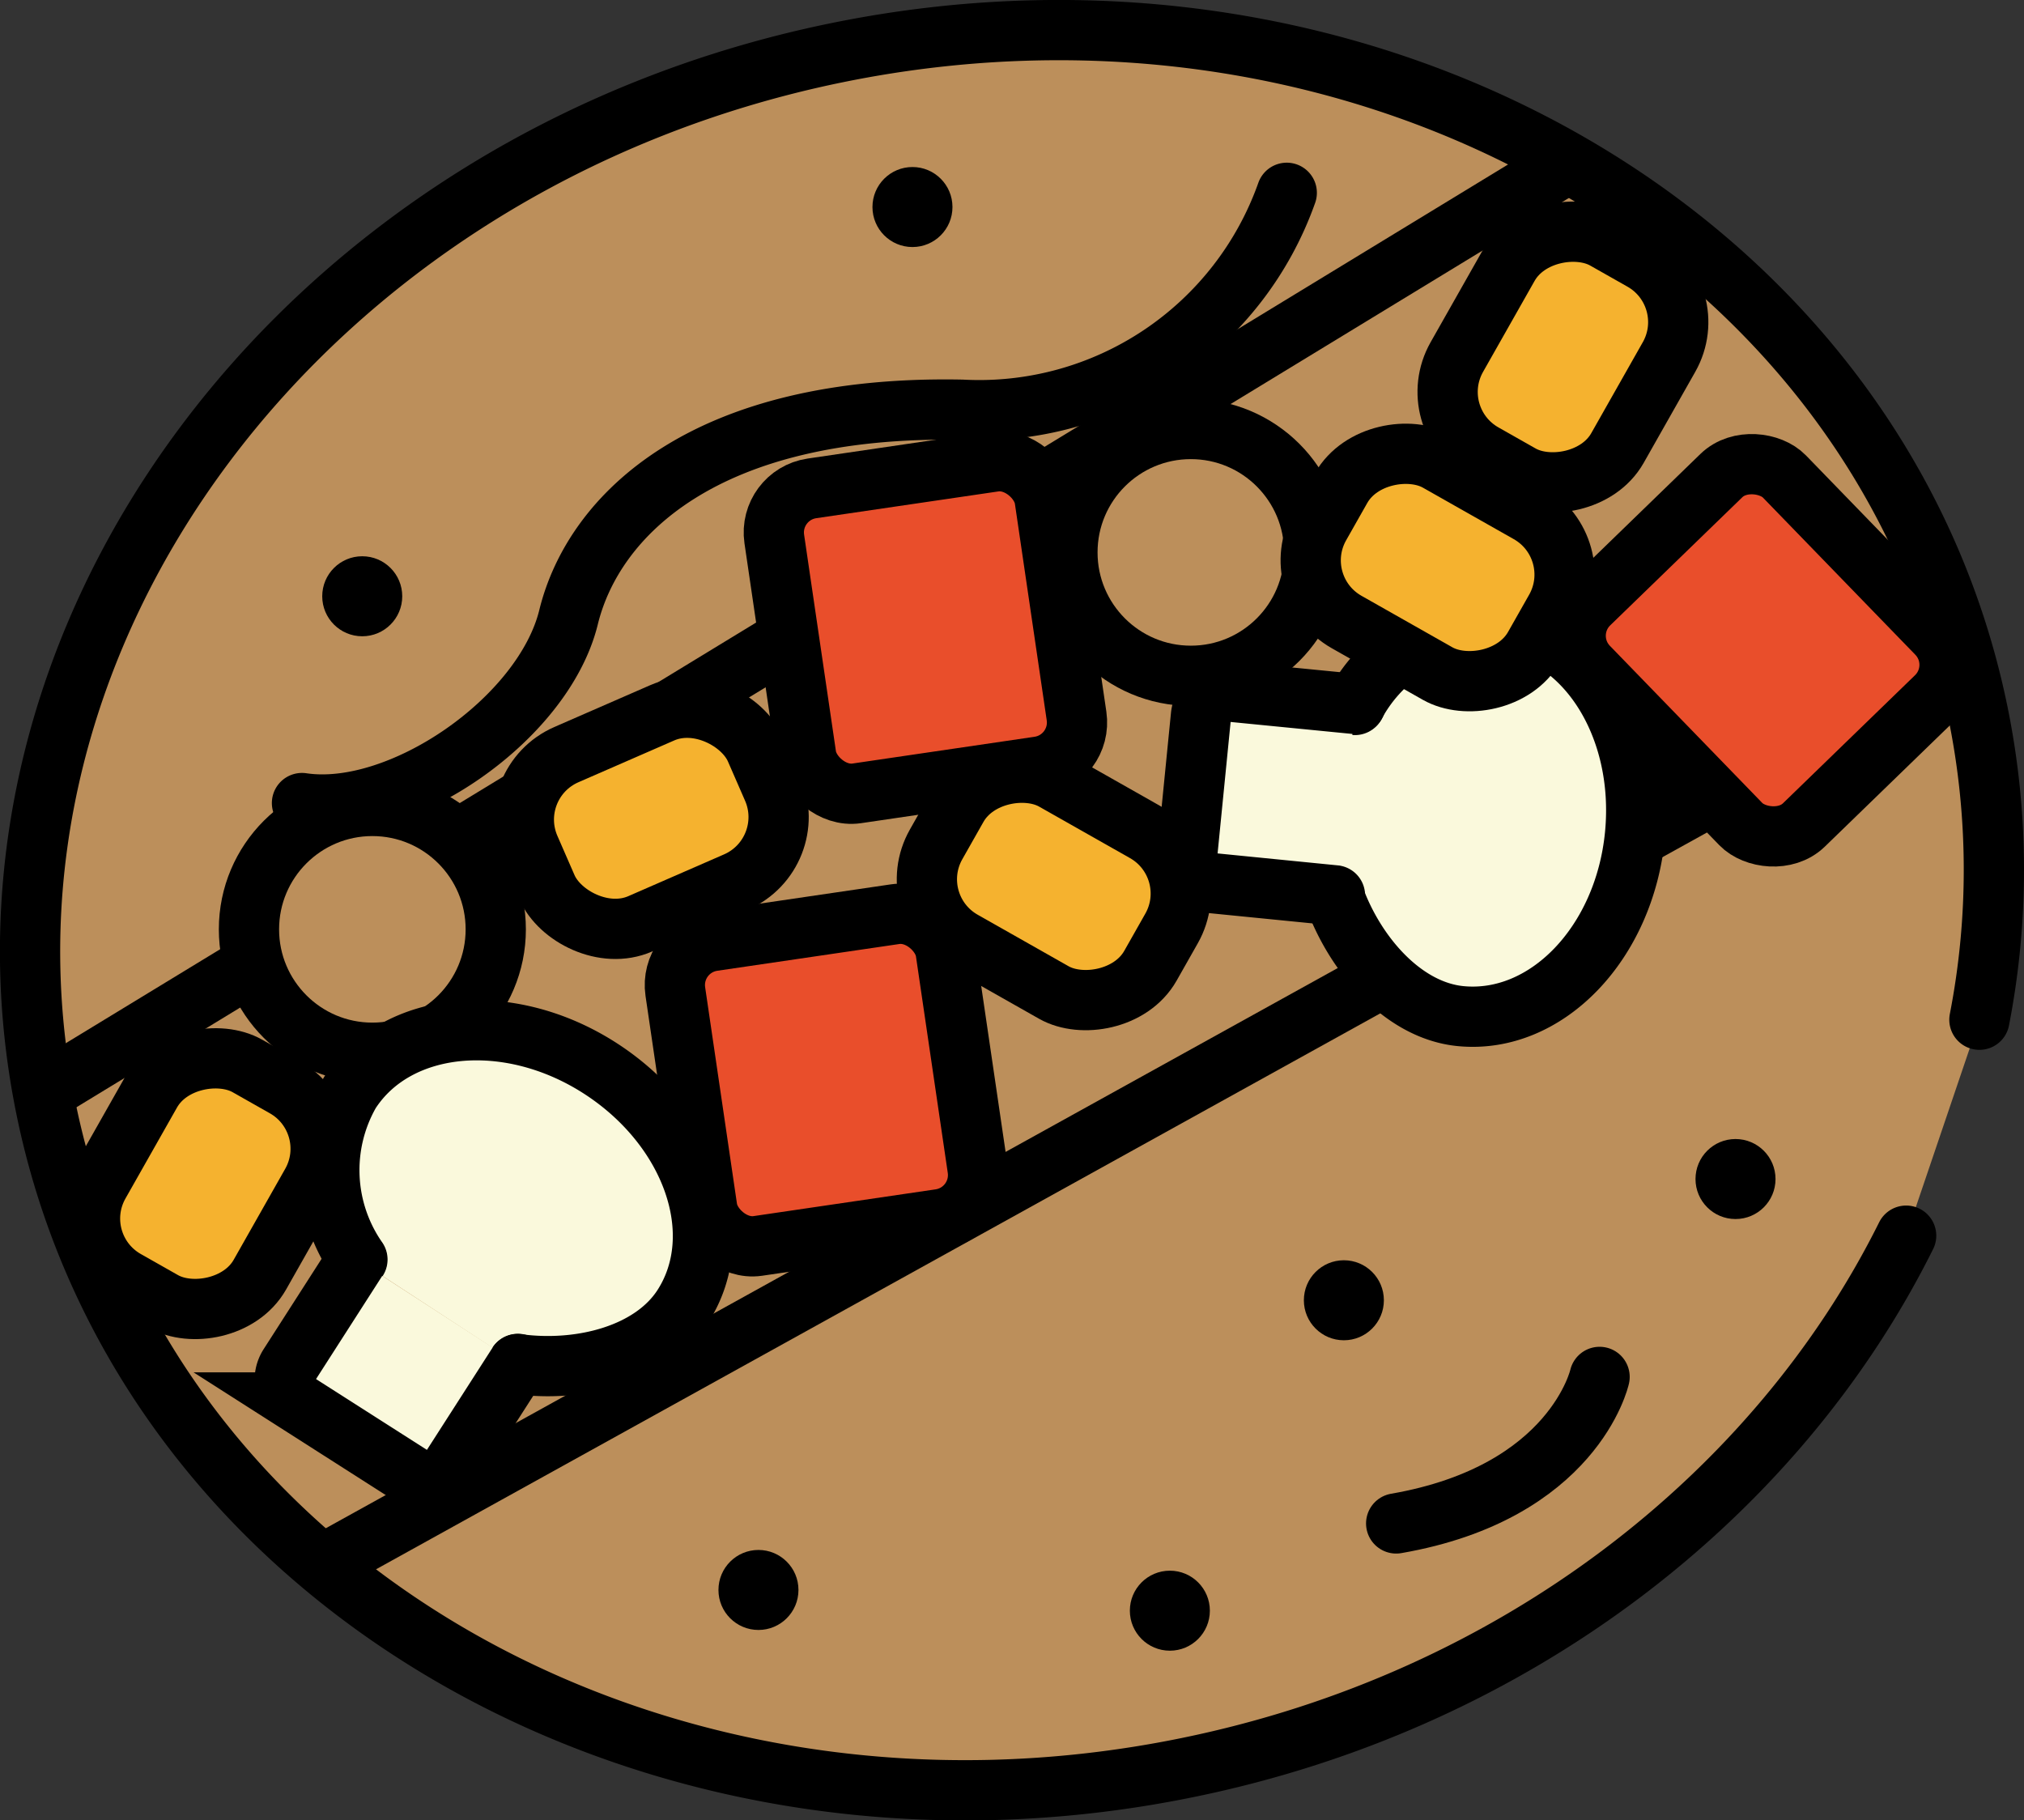 <svg xmlns="http://www.w3.org/2000/svg" viewBox="0 0 83.98 75.53"><rect x="0" y="0" width="83.98" height="75.53" fill="#333333" stroke="none"/><defs><style>.cls-1{fill:#bc8f5b;}.cls-2,.cls-3{fill:none;}.cls-2,.cls-3,.cls-5{stroke:#000;stroke-miterlimit:10;stroke-width:2.5px;}.cls-2,.cls-5{stroke-linecap:round;}.cls-4,.cls-5{fill:#faf9dc;}.cls-6{fill:#f5b22f;}.cls-7{fill:#e94e2b;}</style></defs><g id="Layer_2" data-name="Layer 2"><g id="Layer_1-2" data-name="Layer 1"><path class="cls-1" d="M79.09,51.27C73.75,62,62.93,70.55,49.27,73.34,27.14,77.87,5.93,65.62,1.91,46S12.58,6.72,34.71,2.19,78.05,9.92,82.07,29.57a32.53,32.53,0,0,1,.06,12.74"/><path class="cls-2" d="M79.09,51.27C73.75,62,62.93,70.55,49.27,73.34,27.14,77.87,5.93,65.62,1.91,46S12.58,6.72,34.71,2.19,78.05,9.92,82.07,29.57a32.53,32.53,0,0,1,.06,12.74"/><line class="cls-3" x1="10.33" y1="40.12" x2="1.79" y2="45.32"/><line class="cls-3" x1="65.08" y1="6.76" x2="18.46" y2="35.16"/><line class="cls-3" x1="13.37" y1="64.92" x2="81.49" y2="27.21"/><circle class="cls-3" cx="49.41" cy="22.92" r="5.12"/><circle class="cls-3" cx="15.45" cy="38.56" r="5.12"/><path class="cls-4" d="M56.22,29.25a6.48,6.48,0,0,1,6-3.41c3.55.35,6.06,4.29,5.62,8.8s-3.69,7.87-7.24,7.52c-2.35-.23-4.37-2.51-5.26-5"/><path class="cls-2" d="M56.22,29.25a6.48,6.48,0,0,1,6-3.41c3.55.35,6.06,4.29,5.62,8.8s-3.69,7.87-7.24,7.52c-2.35-.23-4.37-2.51-5.26-5"/><path class="cls-5" d="M55.39,37.15l-5.13-.51a1.11,1.11,0,0,1-1-1.19l.57-5.75a1.12,1.12,0,0,1,1.24-1l5.18.51"/><path class="cls-4" d="M14.83,52.26a6.49,6.49,0,0,1-.31-6.93c1.93-3,6.58-3.46,10.39-1s5.35,6.86,3.43,9.86c-1.28,2-4.23,2.76-6.86,2.41"/><path class="cls-2" d="M14.83,52.26a6.49,6.49,0,0,1-.31-6.93c1.93-3,6.58-3.46,10.39-1s5.35,6.86,3.43,9.86c-1.28,2-4.23,2.76-6.86,2.41"/><path class="cls-5" d="M21.49,56.59l-2.78,4.33a1.1,1.1,0,0,1-1.53.38l-4.87-3.11A1.12,1.12,0,0,1,12,56.64l2.81-4.38"/><rect class="cls-6" x="21.91" y="30.12" width="10.22" height="7.66" rx="2.94" transform="translate(-11.32 13.64) rotate(-23.57)"/><rect class="cls-3" x="21.91" y="30.12" width="10.22" height="7.66" rx="2.94" transform="translate(-11.32 13.64) rotate(-23.57)"/><rect class="cls-6" x="39.9" y="31.67" width="7.66" height="10.22" rx="2.94" transform="translate(-9.83 56.7) rotate(-60.47)"/><rect class="cls-3" x="39.9" y="31.67" width="7.66" height="10.22" rx="2.94" transform="translate(-9.83 56.7) rotate(-60.47)"/><rect class="cls-6" x="55.82" y="18.44" width="7.66" height="10.22" rx="2.94" transform="translate(9.76 63.84) rotate(-60.47)"/><rect class="cls-3" x="55.82" y="18.44" width="7.66" height="10.22" rx="2.94" transform="translate(9.76 63.84) rotate(-60.47)"/><rect class="cls-6" x="59.74" y="10.98" width="10.22" height="7.66" rx="2.94" transform="translate(20 63.94) rotate(-60.47)"/><rect class="cls-3" x="59.74" y="10.98" width="10.22" height="7.66" rx="2.94" transform="translate(20 63.94) rotate(-60.47)"/><rect class="cls-6" x="3.41" y="45.28" width="10.22" height="7.66" rx="2.94" transform="translate(-38.41 32.32) rotate(-60.47)"/><rect class="cls-3" x="3.41" y="45.28" width="10.22" height="7.66" rx="2.94" transform="translate(-38.41 32.32) rotate(-60.47)"/><rect class="cls-7" x="32.73" y="19.64" width="11.34" height="12.79" rx="1.85" transform="translate(-3.38 5.86) rotate(-8.36)"/><rect class="cls-3" x="32.73" y="19.64" width="11.34" height="12.79" rx="1.85" transform="translate(-3.38 5.86) rotate(-8.36)"/><rect class="cls-7" x="28.62" y="38.42" width="11.34" height="12.79" rx="1.85" transform="translate(-6.15 5.46) rotate(-8.36)"/><rect class="cls-3" x="28.62" y="38.42" width="11.34" height="12.79" rx="1.85" transform="translate(-6.15 5.46) rotate(-8.36)"/><rect class="cls-7" x="67.46" y="20.59" width="11.34" height="12.79" rx="1.85" transform="translate(1.85 58.52) rotate(-44.12)"/><rect class="cls-3" x="67.46" y="20.59" width="11.34" height="12.79" rx="1.85" transform="translate(1.85 58.52) rotate(-44.12)"/><path class="cls-2" d="M53.39,8a13.54,13.54,0,0,1-13.48,9c-10.66-.21-15.28,4.37-16.32,8.61s-7,8.32-11.06,7.71"/><circle cx="55.76" cy="53.95" r="1.66"/><circle cx="37.86" cy="8.59" r="1.66"/><circle cx="15.03" cy="24.74" r="1.66"/><circle cx="48.54" cy="66.83" r="1.66"/><circle cx="31.47" cy="65.97" r="1.66"/><circle cx="72.01" cy="48.92" r="1.66"/><path class="cls-2" d="M66.37,57.13s-1.06,4.8-8.44,6.08"/></g></g></svg>
